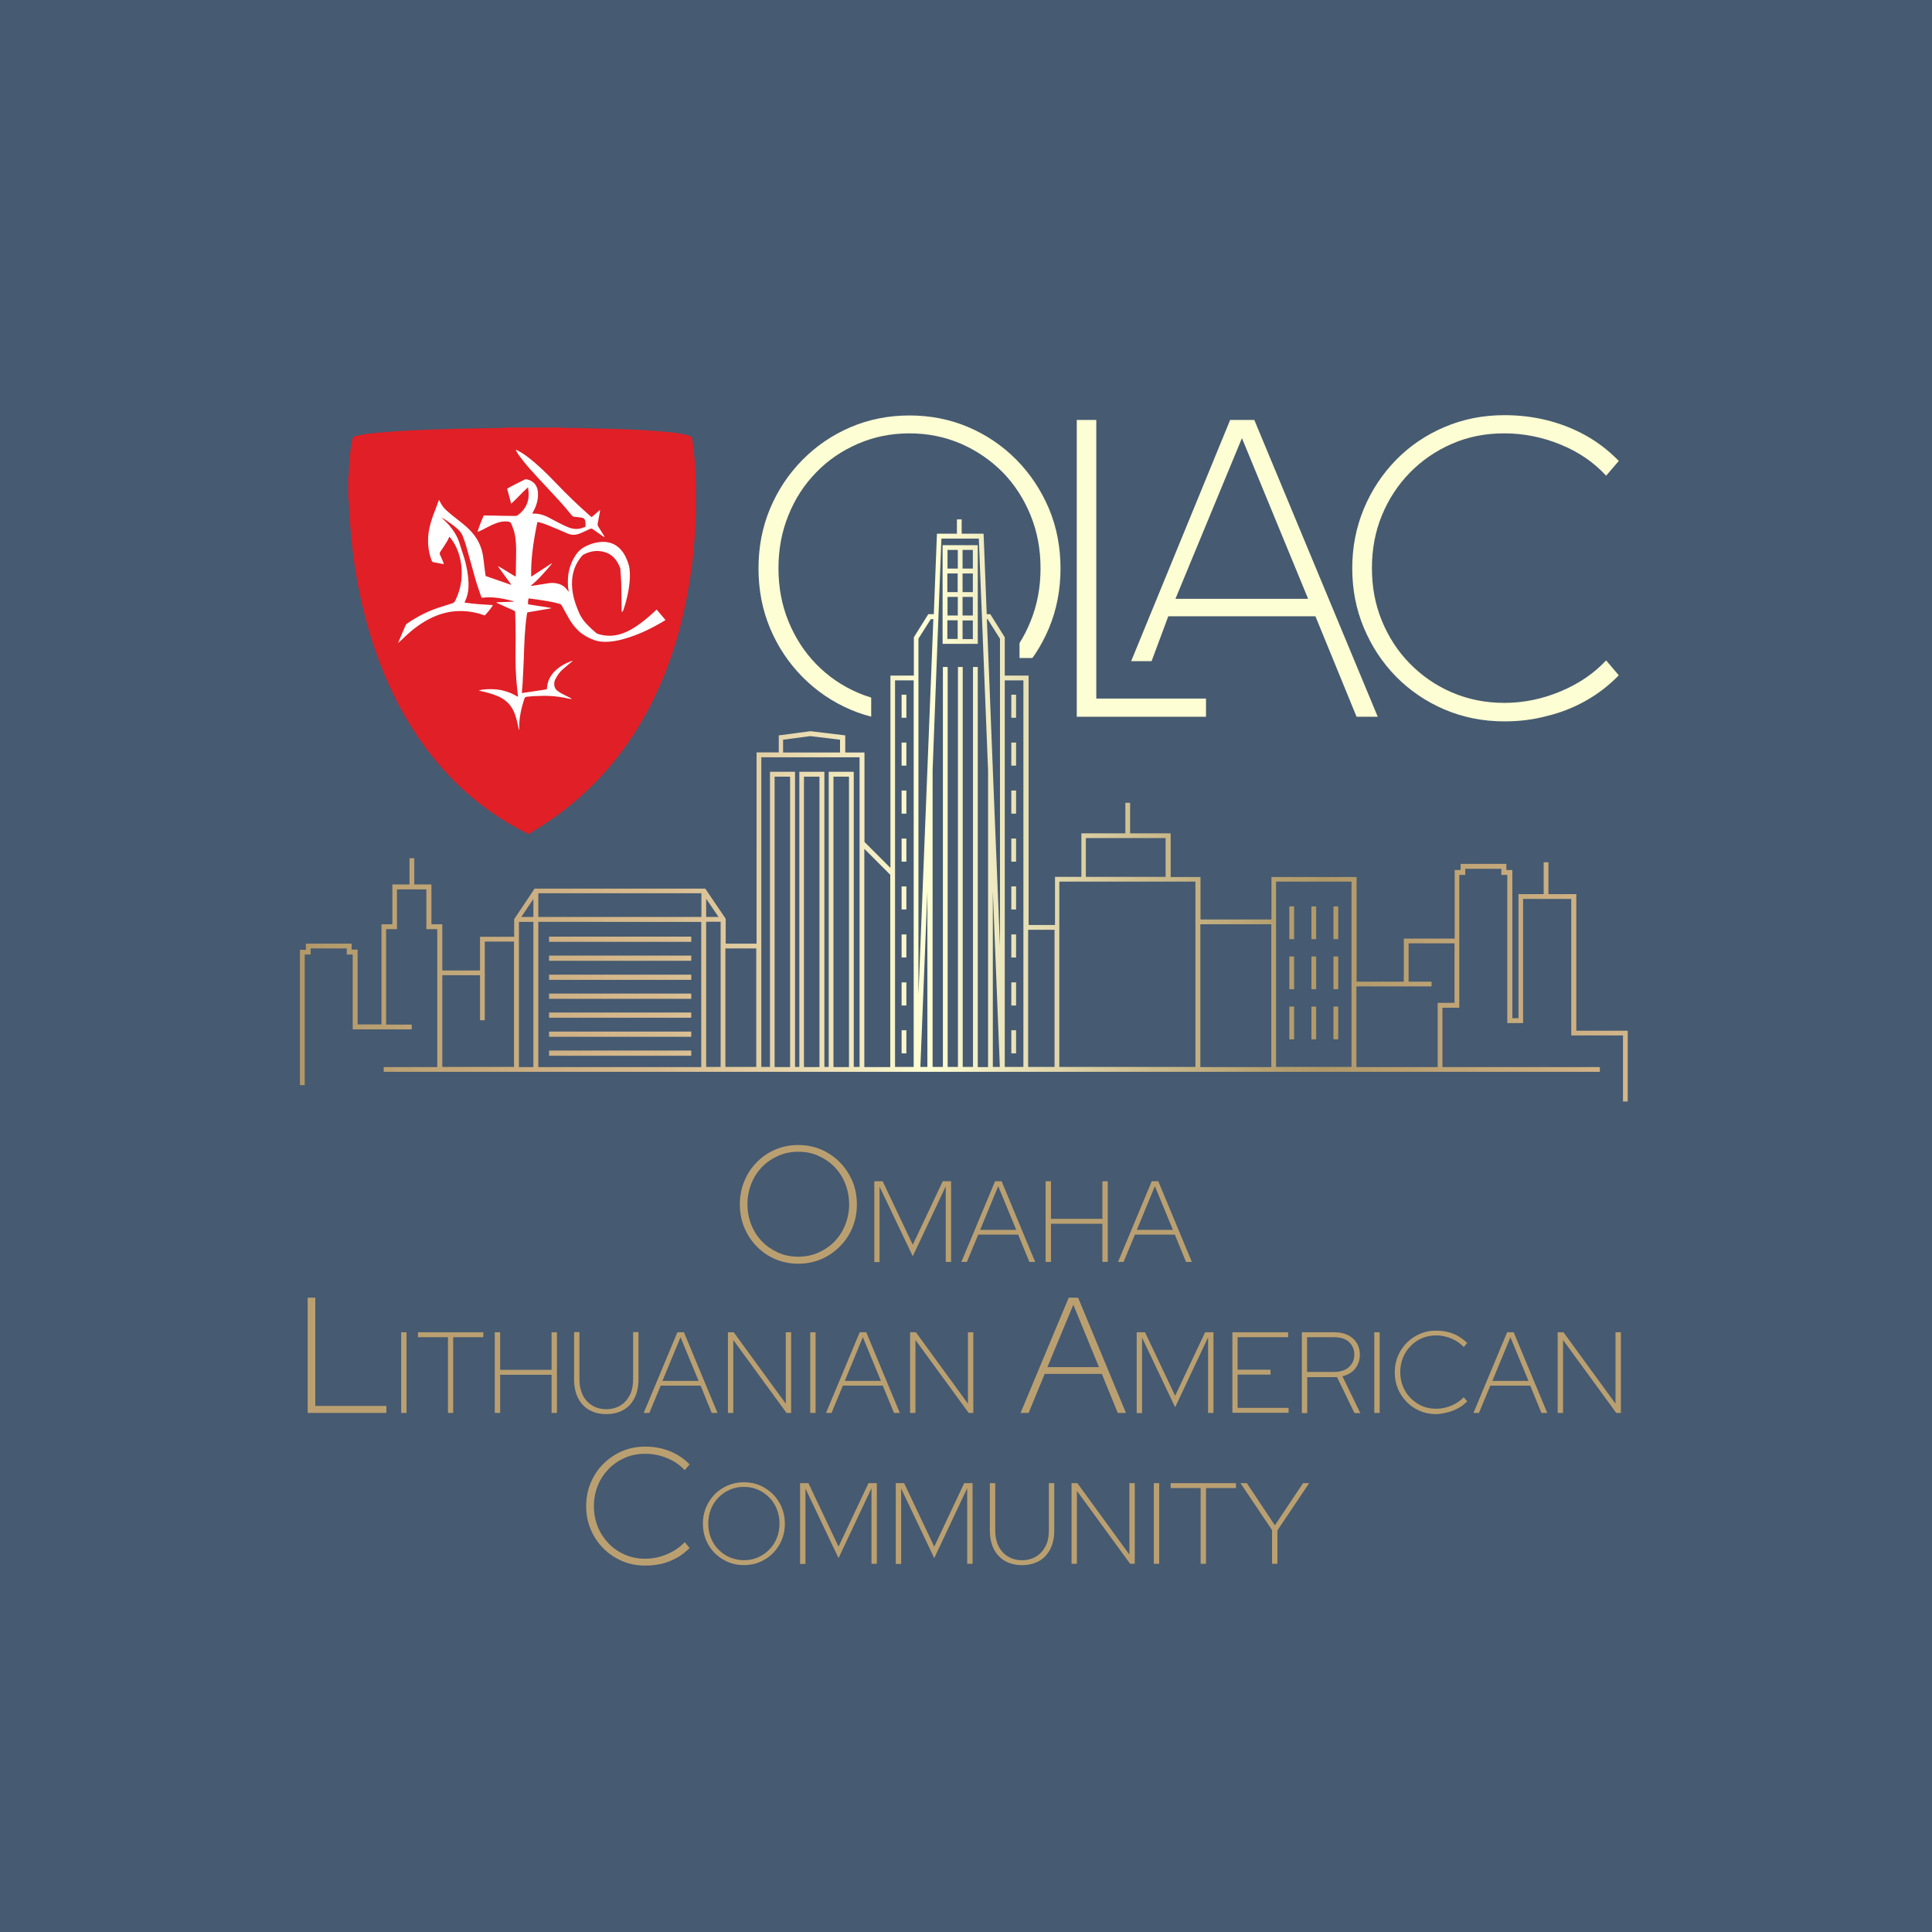 <?xml version="1.0" encoding="utf-8"?>
<!-- Generator: Adobe Illustrator 27.1.1, SVG Export Plug-In . SVG Version: 6.00 Build 0)  -->
<svg version="1.1" id="Layer_1" xmlns="http://www.w3.org/2000/svg" x="0px"
     y="0px"
     viewBox="0 0 129.6 129.6" style="enable-background:new 0 0 129.6 129.6;" xml:space="preserve">
<style type="text/css">
	.st0{fill:#465A71;}
	.st1{fill:#FEFED4;}
	.st2{fill:url(#SVGID_1_);}
	.st3{fill:#E11F26;}
	.st4{fill:#FFFFFF;}
	.st5{fill:#BAA071;}
</style>
    <rect class="st0" width="129.6" height="129.6"/>
    <g>
	<g>
		<path class="st1" d="M61.01,48.39c-1.4,0-2.72-0.26-3.94-0.78c-1.22-0.52-2.3-1.25-3.23-2.19c-0.93-0.94-1.66-2.03-2.18-3.27
			c-0.52-1.24-0.78-2.58-0.78-4.02c0-1.44,0.26-2.78,0.78-4.02c0.52-1.24,1.25-2.33,2.18-3.27c0.93-0.94,2.01-1.67,3.23-2.19
			c1.22-0.52,2.54-0.78,3.94-0.78c1.4,0,2.72,0.26,3.94,0.78c1.22,0.52,2.3,1.25,3.23,2.19c0.93,0.94,1.65,2.03,2.18,3.27
			c0.52,1.24,0.78,2.58,0.78,4.02c0,1.44-0.26,2.78-0.78,4.02c-0.52,1.24-1.25,2.33-2.18,3.27c-0.93,0.94-2.01,1.67-3.23,2.19
			C63.73,48.13,62.42,48.39,61.01,48.39z M61.01,47.17c1.23,0,2.38-0.23,3.46-0.7c1.07-0.46,2.01-1.1,2.8-1.92
			c0.8-0.81,1.42-1.77,1.86-2.87c0.45-1.1,0.67-2.28,0.67-3.56c0-1.27-0.22-2.46-0.67-3.56c-0.45-1.1-1.07-2.06-1.86-2.87
			c-0.8-0.81-1.73-1.45-2.8-1.92c-1.07-0.46-2.22-0.7-3.46-0.7c-1.23,0-2.38,0.23-3.46,0.7c-1.07,0.46-2.01,1.1-2.8,1.92
			c-0.8,0.82-1.42,1.77-1.86,2.87c-0.45,1.1-0.67,2.29-0.67,3.56c0,1.27,0.22,2.46,0.67,3.56c0.45,1.1,1.07,2.06,1.86,2.87
			c0.8,0.82,1.73,1.46,2.8,1.92C58.63,46.93,59.78,47.17,61.01,47.17z"/>
        <path class="st1" d="M72.23,48.08V28.17h1.31v18.69h7.36v1.22H72.23z"/>
        <path class="st1" d="M75.88,44.35l6.64-16.18h1.62l8.28,19.91h-1.42l-2.76-6.74h-9.87l-1.12,3.01H75.88z M78.85,40.17h8.9
			l-4.44-10.78L78.85,40.17z"/>
        <path class="st1" d="M100.91,48.39c-1.44,0-2.78-0.27-4.02-0.8c-1.24-0.53-2.32-1.27-3.24-2.2c-0.92-0.94-1.64-2.03-2.16-3.27
			c-0.52-1.24-0.78-2.57-0.78-4c0-1.42,0.26-2.75,0.78-4c0.52-1.24,1.24-2.33,2.16-3.27s2-1.67,3.24-2.2
			c1.24-0.53,2.58-0.8,4.02-0.8c0.99,0,1.94,0.11,2.86,0.34c0.92,0.23,1.79,0.57,2.6,1.02c0.82,0.46,1.55,1.02,2.22,1.71l-0.85,0.99
			c-0.82-0.89-1.83-1.59-3.06-2.09c-1.22-0.5-2.48-0.75-3.77-0.75c-1.27,0-2.44,0.23-3.51,0.7c-1.07,0.46-2.01,1.11-2.82,1.93
			c-0.81,0.83-1.43,1.78-1.88,2.87c-0.45,1.09-0.67,2.27-0.67,3.54c0,1.27,0.22,2.45,0.67,3.54c0.45,1.09,1.07,2.05,1.88,2.87
			c0.81,0.82,1.74,1.47,2.82,1.93c1.07,0.46,2.24,0.7,3.51,0.7c1.29,0,2.55-0.26,3.77-0.77c1.22-0.51,2.24-1.2,3.06-2.08l0.85,1
			c-0.66,0.68-1.4,1.25-2.22,1.71c-0.82,0.46-1.68,0.8-2.6,1.02C102.85,48.28,101.9,48.39,100.91,48.39z"/>
	</g>
</g>
    <rect x="58.44" y="44.14" class="st0" width="11.97" height="7.32"/>
    <rect x="58.72" y="42.01" class="st0" width="9.67" height="7.32"/>
    <g id="m6J4I2_1_">
</g>
    <linearGradient id="SVGID_1_" gradientUnits="userSpaceOnUse" x1="20.11" y1="54.365" x2="109.211" y2="54.365">
	<stop offset="0" style="stop-color:#B09868"/>
        <stop offset="0.224" style="stop-color:#D3B589"/>
        <stop offset="0.274" style="stop-color:#D7BC90"/>
        <stop offset="0.347" style="stop-color:#E3CFA4"/>
        <stop offset="0.435" style="stop-color:#F5EFC5"/>
        <stop offset="0.474" style="stop-color:#FFFFD5"/>
        <stop offset="0.53" style="stop-color:#ECE6BB"/>
        <stop offset="0.638" style="stop-color:#CCBC8E"/>
        <stop offset="0.722" style="stop-color:#B7A272"/>
        <stop offset="0.771" style="stop-color:#B09868"/>
        <stop offset="1" style="stop-color:#D3B589"/>
</linearGradient>
    <path class="st2" d="M105.74,69.14v-9.16h-1.87v-2.14h-0.32v2.14h-1.69v8.32h-0.41v-9.94h-0.4v-0.41h-3.07v0.41h-0.4v4.6h-3.41v2.89
	h-3.17v-7.02h-5.71v2.85h-4.76v-2.85h-2V55.9h-2.72v-2.05h-0.32v2.05h-2.95v2.92h-1.77v3.23h-1.77V45.32H67.4v-2.57l-0.97-1.55
	h-0.24l-0.21-5.4h-1.47v-0.96h-0.32v0.96h-1.34l-0.21,5.4h-0.37l-0.97,1.55v2.57h-1.57v12.9l-1.74-1.74v-6h-1.29v-1.15l-2.33-0.28
	l-2.13,0.28v1.14h-1.49V63.3h-2.07v-1.67l-1.37-2.02H35.86l-1.37,2.05v1.18H32.2v2.26h-2.53V62h-0.73v-2.67h-1.15v-1.76h-0.32v1.76
	h-1.15V62h-0.73v6.72h-1.6v-5.02h-0.4V63.3h-3.07v0.41h-0.4v9.08h0.32v-8.76h0.4v-0.41h2.42v0.41h0.4v5.02h3.96v-0.32h-1.72v-6.4
	h0.73v-2.67h1.97v2.67h0.73v9.25h-3.59v0.32h8.73h14.17h2.07h0.91h1.68h0.29h1.68h0.29h1.68h0.71h1.74h1.57h0.12h5.99h0.01h1.56
	h1.77h9.78h4.76h5.71h16.36v-0.32H96.76v-3.98h1.13v-8.91h0.4v-0.41h2.42v0.41h0.4v9.94h1.06V60.3h3.23v9.16h3.47v4.43h0.32v-4.75
	H105.74z M72.84,56.22h5.35v2.6h-5.35V56.22z M66.25,41.53l0.83,1.32v20.64L66.6,51.66v-0.04h0l-0.4-10.09H66.25z M63.15,36.13h2.51
	l0.62,15.54v19.91h-0.69V44.74h-0.32v26.83h-0.69V44.74h-0.32v26.83h-0.69V44.74h-0.32v26.83h-0.69v-19.9h0L63.15,36.13z
	 M62.44,41.53h0.17l-1,25.21V42.84L62.44,41.53z M52.54,49.62l1.81-0.24l2,0.24v0.86h-3.82V49.62z M36.11,61.51v-1.59h10.94v1.59
	H36.11z M47.04,61.84v9.74H36.11v-9.74H47.04z M35.78,61.51h-0.81l0.81-1.21V61.51z M47.37,60.29l0.83,1.22h-0.83V60.29z
	 M29.67,71.57v-6.15h2.53v3.02h0.32v-5.28h1.96v8.41H29.67z M34.81,61.84h0.97v9.74h-0.97V61.84z M47.37,71.57v-9.74h0.97v9.74
	H47.37z M48.66,71.57v-7.95h2.07v7.95H48.66z M51.96,71.57V52.1h1.04v19.48H51.96z M53.93,71.57V52.1h1.04v19.48H53.93z
	 M55.91,71.57V52.1h1.04v19.48H55.91z M57.27,71.57v-19.8h-1.68v19.8h-0.29v-19.8h-1.68v19.8h-0.29v-19.8h-1.68v19.8h-0.58V50.8
	h1.16h4.46h0.97v20.77H57.27z M57.98,71.57V56.94l1.74,1.74v12.9H57.98z M60.04,71.57V45.64h1.25v25.93H60.04z M62.21,59.79v11.78
	h-0.47L62.21,59.79z M66.6,71.57V59.79l0.47,11.78H66.6z M67.4,71.57V45.64h1.25v25.93H67.4z M68.97,71.57v-9.2h1.77v9.2H68.97z
	 M71.06,71.57V59.14h1.45h6h1.68v12.43H71.06z M80.52,71.57V62h4.76v9.58H80.52z M85.6,71.57V59.14h5.06v12.43H85.6z M96.44,67.27
	v4.31h-5.45v-5.41h5.04v-0.32h-1.54v-2.57h3.08v3.99H96.44z M65.59,36.57h-2.36v6.62h2.36V36.57z M65.26,38.14h-0.69v-1.25h0.69
	V38.14z M64.25,40.04v1.25h-0.69v-1.25H64.25z M63.55,39.72v-1.25h0.69v1.25H63.55z M64.57,40.04h0.69v1.25h-0.69V40.04z
	 M64.57,39.72v-1.25h0.69v1.25H64.57z M64.25,36.89v1.25h-0.69v-1.25H64.25z M63.55,41.61h0.69v1.25h-0.69V41.61z M64.57,42.87
	v-1.25h0.69v1.25H64.57z M86.49,60.8h0.32V63h-0.32V60.8z M87.97,60.8h0.32V63h-0.32V60.8z M89.45,60.8h0.32V63h-0.32V60.8z
	 M86.49,64.16h0.32v2.2h-0.32V64.16z M87.97,64.16h0.32v2.2h-0.32V64.16z M89.45,64.16h0.32v2.2h-0.32V64.16z M86.49,67.52h0.32v2.2
	h-0.32V67.52z M87.97,67.52h0.32v2.2h-0.32V67.52z M89.45,67.52h0.32v2.2h-0.32V67.52z M46.37,63.18h-9.54v-0.35h9.54V63.18z
	 M46.37,64.45h-9.54v-0.35h9.54V64.45z M46.37,65.73h-9.54v-0.35h9.54V65.73z M46.37,67h-9.54v-0.35h9.54V67z M46.37,68.27h-9.54
	v-0.35h9.54V68.27z M46.37,69.55h-9.54V69.2h9.54V69.55z M46.37,70.82h-9.54v-0.35h9.54V70.82z M60.8,48.15h-0.32v-1.55h0.32V48.15z
	 M68.16,48.15h-0.32v-1.55h0.32V48.15z M60.8,51.36h-0.32v-1.55h0.32V51.36z M68.16,51.36h-0.32v-1.55h0.32V51.36z M60.8,54.58
	h-0.32v-1.55h0.32V54.58z M68.16,54.58h-0.32v-1.55h0.32V54.58z M60.8,57.8h-0.32v-1.55h0.32V57.8z M68.16,57.8h-0.32v-1.55h0.32
	V57.8z M60.8,61.01h-0.32v-1.55h0.32V61.01z M68.16,61.01h-0.32v-1.55h0.32V61.01z M60.8,64.23h-0.32v-1.55h0.32V64.23z
	 M68.16,64.23h-0.32v-1.55h0.32V64.23z M60.8,67.45h-0.32v-1.55h0.32V67.45z M68.16,67.45h-0.32v-1.55h0.32V67.45z M60.8,70.66
	h-0.32v-1.55h0.32V70.66z M68.16,70.66h-0.32v-1.55h0.32V70.66z"/>
    <g>
	<path class="st3" d="M33.81,28.68c1.27,0,2.54,0,3.81,0c0.04,0.01,0.08,0.02,0.13,0.02c0.44,0.01,0.89,0.01,1.33,0.02
		c0.69,0.02,1.39,0.03,2.08,0.05c1.06,0.03,2.12,0.08,3.18,0.17c0.48,0.04,0.95,0.08,1.42,0.17c0.18,0.03,0.36,0.09,0.53,0.14
		c0.09,0.03,0.14,0.09,0.15,0.19c0.04,0.41,0.1,0.82,0.14,1.23c0.05,0.51,0.08,1.02,0.08,1.53c0,0.05,0.01,0.09,0.02,0.14
		c0,0.75,0,1.51,0,2.26c-0.01,0.05-0.02,0.1-0.02,0.15c0,0.68-0.06,1.35-0.12,2.02c-0.06,0.71-0.15,1.41-0.26,2.11
		c-0.18,1.14-0.41,2.28-0.71,3.39c-0.53,1.94-1.24,3.8-2.21,5.56c-1.06,1.95-2.38,3.69-4,5.22c-1.15,1.09-2.42,2.02-3.78,2.82
		c-0.04,0.02-0.07,0.05-0.11,0.08c-0.02,0-0.03,0-0.05,0c-0.06-0.03-0.11-0.07-0.17-0.1c-1.87-0.95-3.54-2.17-5-3.68
		c-1.25-1.29-2.3-2.73-3.18-4.29c-0.94-1.66-1.66-3.42-2.22-5.24c-0.45-1.48-0.79-2.98-1.03-4.51c-0.1-0.64-0.18-1.27-0.24-1.91
		c-0.06-0.58-0.1-1.17-0.14-1.76c-0.02-0.31-0.03-0.61-0.05-0.92c0-0.04-0.02-0.08-0.03-0.12c0-0.49,0-0.97,0-1.46
		c0.01-0.04,0.03-0.09,0.03-0.13c0.02-0.39,0.04-0.78,0.07-1.16c0.03-0.34,0.08-0.69,0.14-1.03c0.06-0.33,0.09-0.36,0.42-0.43
		c0.35-0.07,0.71-0.13,1.07-0.16c0.59-0.06,1.19-0.1,1.78-0.14c0.65-0.04,1.31-0.07,1.96-0.09c0.79-0.03,1.58-0.05,2.38-0.07
		c0.82-0.02,1.65-0.03,2.47-0.04C33.74,28.7,33.77,28.68,33.81,28.68z"/>
        <path class="st4" d="M41.7,41.04c0-0.04,0-0.08,0-0.12c-0.01-0.63-0.01-1.26-0.03-1.88c-0.01-0.29-0.04-0.59-0.06-0.88
		c0-0.03-0.01-0.06-0.02-0.09c-0.21-0.53-0.55-0.93-1.12-1.06c-0.46-0.11-0.9-0.03-1.32,0.19c-0.04,0.02-0.08,0.05-0.11,0.09
		c-0.39,0.45-0.61,0.98-0.66,1.58c-0.05,0.61,0.07,1.19,0.27,1.75c0.05,0.13,0.1,0.26,0.15,0.38c0.16,0.41,0.42,0.75,0.74,1.05
		c0.14,0.14,0.29,0.27,0.44,0.4c0.04,0.04,0.1,0.06,0.15,0.08c0.57,0.18,1.13,0.15,1.68-0.06c0.43-0.16,0.81-0.4,1.17-0.67
		c0.34-0.25,0.66-0.53,0.97-0.82c0.03-0.03,0.06-0.05,0.1-0.09c0.2,0.23,0.39,0.46,0.59,0.7c-0.03,0.02-0.05,0.04-0.07,0.05
		c-0.85,0.51-1.73,0.94-2.68,1.21c-0.47,0.14-0.95,0.22-1.44,0.2c-0.28-0.01-0.55-0.08-0.81-0.2c-0.36-0.16-0.68-0.36-0.95-0.65
		c-0.19-0.2-0.35-0.41-0.49-0.65c-0.18-0.3-0.34-0.61-0.51-0.92c-0.03-0.06-0.08-0.1-0.15-0.12c-0.34-0.1-0.69-0.17-1.03-0.22
		c-0.32-0.05-0.64-0.1-0.97-0.14c-0.03,0-0.05,0-0.08,0c-0.04,0.1-0.05,0.25-0.03,0.39c0.26,0.04,0.51,0.08,0.77,0.12
		c0.25,0.04,0.51,0.07,0.76,0.12c0,0.01,0,0.02,0,0.03c-0.52,0.09-1.05,0.18-1.59,0.27c-0.01,0.05-0.02,0.1-0.03,0.16
		c-0.14,0.95-0.17,1.91-0.2,2.86c-0.02,0.62-0.06,1.24-0.09,1.86c-0.01,0.11-0.02,0.22-0.03,0.33c-0.01,0.06-0.01,0.12-0.01,0.2
		c0.56-0.08,1.11-0.16,1.67-0.25c0.01-0.08,0.02-0.17,0.03-0.25c0.06-0.38,0.24-0.7,0.5-0.96c0.33-0.33,0.73-0.55,1.17-0.7
		c0.01,0,0.01,0,0.04,0c-0.03,0.03-0.05,0.05-0.08,0.07c-0.2,0.17-0.4,0.33-0.59,0.5c-0.22,0.19-0.38,0.43-0.51,0.69
		c-0.09,0.18-0.11,0.53,0.13,0.73c0.09,0.07,0.18,0.13,0.28,0.19c0.19,0.1,0.39,0.2,0.59,0.3c0.04,0.02,0.07,0.04,0.11,0.08
		c-0.02,0-0.05,0-0.07,0c-0.51-0.11-1.02-0.2-1.54-0.21c-0.33-0.01-0.67,0.01-1,0.02c-0.14,0.01-0.27,0.03-0.41,0.04
		c-0.08,0.01-0.12,0.04-0.15,0.12c-0.22,0.66-0.37,1.34-0.35,2.04c0,0.02,0,0.05-0.02,0.07c-0.01-0.05-0.02-0.1-0.03-0.15
		c-0.06-0.3-0.13-0.59-0.23-0.88c-0.2-0.59-0.59-1-1.16-1.24c-0.37-0.16-0.76-0.26-1.16-0.35c-0.03-0.01-0.07-0.02-0.11-0.03
		c0.17-0.08,0.85-0.13,1.35-0.05c0.45,0.07,0.87,0.23,1.27,0.47c0-0.04,0-0.06,0-0.09c-0.04-0.37-0.08-0.73-0.11-1.1
		c-0.07-0.96-0.05-1.92-0.04-2.88c0-0.53-0.02-1.05-0.03-1.58c0-0.08-0.04-0.11-0.1-0.14c-0.35-0.15-0.7-0.31-1.05-0.47
		c-0.03-0.01-0.07-0.03-0.1-0.05c0-0.01,0-0.02,0.01-0.03c0.38-0.01,0.75-0.03,1.13-0.04c0-0.01,0-0.02,0-0.03
		c-0.69-0.18-1.39-0.33-2.13-0.23c-0.03-0.06-0.06-0.11-0.08-0.18c-0.12-0.36-0.25-0.71-0.35-1.07c-0.21-0.73-0.4-1.46-0.61-2.19
		c-0.06-0.22-0.14-0.43-0.22-0.65c-0.07-0.21-0.21-0.39-0.37-0.53c-0.29-0.26-0.61-0.48-0.94-0.69c-0.04-0.02-0.08-0.05-0.13-0.06
		c0.03,0.03,0.06,0.06,0.09,0.08c0.29,0.26,0.55,0.55,0.76,0.88c0.15,0.23,0.27,0.48,0.35,0.74c0.11,0.36,0.23,0.71,0.34,1.06
		c0.15,0.53,0.25,1.07,0.27,1.62c0.01,0.34-0.02,0.67-0.14,1c-0.04,0.1-0.08,0.2-0.13,0.31c0.63,0.1,1.27,0.13,1.9,0.17
		c-0.02,0.08-0.34,0.5-0.54,0.69c-0.03-0.01-0.08-0.02-0.11-0.03c-0.59-0.21-1.2-0.29-1.83-0.25c-0.63,0.04-1.22,0.23-1.77,0.51
		c-0.66,0.34-1.23,0.79-1.75,1.3c-0.11,0.11-0.24,0.22-0.35,0.32c0,0,0-0.02,0.01-0.04c0.16-0.38,0.32-0.77,0.49-1.15
		c0.02-0.05,0.06-0.09,0.11-0.12c0.71-0.49,1.47-0.87,2.3-1.12c0.24-0.07,0.48-0.16,0.72-0.23c0.09-0.03,0.14-0.08,0.19-0.16
		c0.21-0.42,0.35-0.86,0.41-1.33c0.08-0.65,0.02-1.29-0.19-1.91c-0.12-0.35-0.29-0.68-0.52-0.97c-0.03-0.03-0.05-0.06-0.09-0.1
		c-0.04,0.1-0.08,0.2-0.13,0.28c-0.15,0.25-0.31,0.49-0.47,0.73c-0.05,0.07-0.06,0.13-0.02,0.21c0.08,0.16,0.14,0.32,0.21,0.49
		c0.02,0.04,0.03,0.07,0.05,0.12c-0.04,0-0.06,0-0.09,0c-0.2-0.04-0.39-0.08-0.59-0.11c-0.08-0.01-0.12-0.05-0.15-0.13
		c-0.26-0.7-0.3-1.42-0.15-2.15c0.09-0.42,0.23-0.82,0.39-1.22c0.08-0.2,0.15-0.41,0.23-0.62c0.01-0.02,0.02-0.04,0.03-0.07
		c0.02,0.03,0.03,0.05,0.04,0.07c0.11,0.25,0.27,0.47,0.47,0.65c0.2,0.18,0.42,0.36,0.63,0.52c0.3,0.24,0.61,0.47,0.88,0.74
		c0.52,0.51,0.84,1.12,0.94,1.84c0.05,0.37,0.09,0.74,0.14,1.11c0.01,0.06,0.02,0.12,0.03,0.18c0.57,0.2,1.13,0.39,1.7,0.59
		c0-0.01,0.01-0.01,0.01-0.02c-0.29-0.4-0.58-0.8-0.89-1.22c0.12,0.02,0.18,0.09,0.26,0.13c0.08,0.04,0.15,0.09,0.23,0.14
		c0.08,0.05,0.15,0.09,0.23,0.14c0.08,0.05,0.16,0.09,0.23,0.14c0.08,0.05,0.15,0.09,0.24,0.14c0-0.03,0.01-0.05,0.01-0.07
		c0.01-0.47,0.01-0.94,0.02-1.41c0.01-0.52,0-1.04-0.13-1.54c-0.05-0.18-0.13-0.35-0.19-0.52c-0.03-0.07-0.08-0.11-0.15-0.14
		C34,34.97,33.81,34.97,33.63,35c-0.22,0.04-0.42,0.12-0.62,0.21c-0.23,0.11-0.46,0.23-0.69,0.35c-0.09,0.04-0.18,0.08-0.28,0.12
		c0-0.1,0.29-0.85,0.41-1.1c0.03,0,0.06,0,0.1,0c0.39,0,0.78,0.01,1.17,0.02c0.28,0,0.57,0.01,0.85,0.01c0.06,0,0.11-0.01,0.16-0.05
		c0.52-0.38,0.77-0.89,0.73-1.53c-0.01-0.1-0.02-0.21-0.04-0.34c-0.41,0.36-0.74,0.75-1.13,1.1c-0.09-0.34-0.18-0.66-0.27-1
		c0.04-0.03,0.08-0.06,0.13-0.09c0.2-0.1,0.4-0.21,0.6-0.31c0.14-0.07,0.28-0.13,0.42-0.21c0.06-0.03,0.12-0.04,0.19-0.02
		c0.41,0.09,0.67,0.38,0.72,0.81c0.05,0.49-0.08,0.93-0.31,1.35c-0.02,0.04-0.04,0.08-0.06,0.11c0,0,0,0.01,0.01,0.02
		c0.09,0,0.19,0.01,0.29,0.01c0.29,0.03,0.56,0.13,0.81,0.26c0.21,0.11,0.41,0.23,0.62,0.33c0.22,0.11,0.45,0.23,0.68,0.32
		c0.29,0.12,0.59,0.15,0.89,0.06c0.07-0.02,0.15-0.05,0.22-0.08c0.02-0.01,0.05-0.04,0.05-0.07c0-0.11,0-0.21-0.02-0.32
		c-0.02-0.13-0.1-0.21-0.22-0.23c-0.12-0.02-0.25-0.04-0.37-0.05c-0.24-0.02-0.24-0.01-0.39-0.2c-0.46-0.57-0.96-1.11-1.46-1.64
		c-0.43-0.46-0.86-0.92-1.28-1.39c-0.25-0.28-0.48-0.58-0.71-0.88c-0.09-0.11-0.15-0.24-0.23-0.37c0.06-0.03,0.09,0,0.12,0.02
		c0.25,0.13,0.48,0.28,0.7,0.45c0.66,0.51,1.26,1.09,1.83,1.69c0.75,0.79,1.53,1.54,2.35,2.26c0.02,0.02,0.05,0.04,0.09,0.07
		c0.18-0.16,0.36-0.32,0.56-0.49c-0.01,0.07-0.01,0.1-0.01,0.14c-0.05,0.27-0.1,0.53-0.15,0.8c-0.01,0.06,0,0.11,0.03,0.16
		c0.14,0.22,0.27,0.44,0.41,0.66c0.01,0.02,0.02,0.05,0.02,0.08c-0.03-0.02-0.06-0.04-0.1-0.06c-0.23-0.16-0.46-0.32-0.68-0.48
		c-0.07-0.05-0.12-0.05-0.19-0.02c-0.17,0.08-0.33,0.15-0.5,0.23c-0.16,0.07-0.32,0.14-0.5,0.16c-0.17,0.02-0.33-0.01-0.48-0.07
		c-0.43-0.19-0.86-0.37-1.3-0.55c-0.24-0.1-0.48-0.18-0.74-0.24c-0.01,0.03-0.02,0.06-0.03,0.09c-0.13,0.65-0.25,1.3-0.32,1.96
		c-0.06,0.51-0.09,1.02-0.08,1.54c0,0.02,0,0.05,0.01,0.08c0.46-0.3,0.91-0.59,1.36-0.89c0.01,0.01,0.01,0.02,0.02,0.02
		c-0.21,0.27-0.44,0.52-0.66,0.76c-0.23,0.25-0.47,0.49-0.76,0.72c0.12,0.01,0.23-0.01,0.33-0.03c0.3-0.04,0.6-0.1,0.89-0.14
		c0.18-0.03,0.37-0.02,0.55,0.02c0.29,0.06,0.52,0.21,0.69,0.45c0.02,0.03,0.05,0.06,0.07,0.09c0,0,0.01,0,0.02,0.01
		c-0.02-0.13-0.04-0.26-0.05-0.39c-0.05-0.75,0.1-1.44,0.52-2.07c0.19-0.28,0.43-0.48,0.74-0.62c0.37-0.17,0.76-0.27,1.17-0.26
		c0.46,0.02,0.84,0.2,1.14,0.55c0.25,0.29,0.4,0.64,0.51,1.01c0.05,0.17,0.06,0.34,0.07,0.51c0.02,0.41-0.03,0.82-0.1,1.23
		c-0.08,0.43-0.19,0.85-0.33,1.26c-0.01,0.03-0.03,0.07-0.04,0.1C41.73,41.03,41.72,41.03,41.7,41.04z"/>
</g>
    <g>
	<path class="st5" d="M53.55,84.77c-0.54,0-1.05-0.1-1.53-0.3c-0.48-0.2-0.89-0.49-1.25-0.85c-0.36-0.37-0.64-0.79-0.84-1.27
		c-0.2-0.48-0.3-1-0.3-1.56s0.1-1.08,0.3-1.56c0.2-0.48,0.48-0.91,0.84-1.27c0.36-0.37,0.78-0.65,1.25-0.85
		c0.47-0.2,0.98-0.3,1.53-0.3s1.05,0.1,1.53,0.3c0.47,0.2,0.89,0.49,1.25,0.85c0.36,0.36,0.64,0.79,0.85,1.27
		c0.2,0.48,0.3,1,0.3,1.56s-0.1,1.08-0.3,1.56c-0.2,0.48-0.48,0.91-0.85,1.27c-0.36,0.36-0.78,0.65-1.25,0.85
		C54.6,84.67,54.09,84.77,53.55,84.77z M53.55,84.3c0.48,0,0.93-0.09,1.34-0.27s0.78-0.43,1.09-0.75c0.31-0.32,0.55-0.69,0.72-1.12
		c0.17-0.43,0.26-0.89,0.26-1.38c0-0.49-0.09-0.95-0.26-1.38s-0.41-0.8-0.72-1.12c-0.31-0.32-0.67-0.56-1.09-0.75
		s-0.86-0.27-1.34-0.27s-0.93,0.09-1.34,0.27s-0.78,0.43-1.09,0.75c-0.31,0.32-0.55,0.69-0.72,1.12s-0.26,0.89-0.26,1.38
		c0,0.49,0.09,0.95,0.26,1.38c0.17,0.43,0.41,0.8,0.72,1.12c0.31,0.32,0.67,0.56,1.09,0.75S53.07,84.3,53.55,84.3z"/>
        <path class="st5"
              d="M58.65,84.65v-5.41h0.56l2.02,4.26l2.01-4.26h0.56v5.41h-0.36v-5.07l-2.21,4.69L59,79.6v5.06H58.65z"/>
        <path class="st5" d="M64.49,84.65l2.26-5.41h0.44l2.25,5.41h-0.39l-0.75-1.83h-2.68l-0.76,1.83H64.49z M65.75,82.5h2.42l-1.21-2.93
		L65.75,82.5z"/>
        <path class="st5" d="M70.14,84.65v-5.41h0.36v2.52h3.45v-2.52h0.36v5.41h-0.36v-2.56h-3.45v2.56H70.14z"/>
        <path class="st5" d="M75,84.65l2.26-5.41h0.44l2.25,5.41h-0.39l-0.75-1.83h-2.68l-0.76,1.83H75z M76.26,82.5h2.42l-1.21-2.93
		L76.26,82.5z"/>
        <path class="st5" d="M20.64,94.78v-7.73h0.51v7.26h4.77v0.47H20.64z"/>
        <path class="st5" d="M26.91,94.78v-5.41h0.36v5.41H26.91z"/>
        <path class="st5" d="M30.05,94.78V89.7h-2.01v-0.33h4.38v0.33H30.4v5.08H30.05z"/>
        <path class="st5" d="M33.19,94.78v-5.41h0.36v2.52h3.45v-2.52h0.36v5.41h-0.36v-2.56h-3.45v2.56H33.19z"/>
        <path class="st5" d="M40.67,94.86c-0.43,0-0.8-0.09-1.13-0.27c-0.32-0.18-0.58-0.45-0.76-0.8c-0.18-0.35-0.27-0.78-0.27-1.28v-3.15
		h0.36v3.15c0,0.43,0.08,0.79,0.23,1.09c0.15,0.3,0.37,0.53,0.64,0.69s0.58,0.24,0.93,0.24s0.66-0.08,0.93-0.24s0.48-0.39,0.64-0.69
		c0.16-0.3,0.23-0.67,0.23-1.09v-3.15h0.36v3.15c0,0.5-0.09,0.93-0.27,1.28s-0.43,0.62-0.76,0.8C41.48,94.77,41.1,94.86,40.67,94.86
		z"/>
        <path class="st5" d="M43.18,94.78l2.26-5.41h0.44l2.25,5.41h-0.39L47,92.95h-2.68l-0.76,1.83H43.18z M44.44,92.63h2.42l-1.21-2.93
		L44.44,92.63z"/>
        <path class="st5" d="M48.83,94.78v-5.41h0.39l3.49,4.79v-4.79h0.36v5.41h-0.31l-3.57-4.89v4.89H48.83z"/>
        <path class="st5" d="M54.35,94.78v-5.41h0.36v5.41H54.35z"/>
        <path class="st5" d="M55.41,94.78l2.26-5.41h0.44l2.25,5.41h-0.39l-0.75-1.83h-2.68l-0.76,1.83H55.41z M56.67,92.63h2.42
		l-1.21-2.93L56.67,92.63z"/>
        <path class="st5" d="M61.05,94.78v-5.41h0.39l3.49,4.79v-4.79h0.36v5.41h-0.31l-3.57-4.89v4.89H61.05z"/>
        <path class="st5" d="M68.46,94.78l3.23-7.73h0.63l3.21,7.73h-0.55l-1.07-2.62h-3.83l-1.08,2.62H68.46z M70.26,91.71h3.46
		l-1.72-4.19L70.26,91.71z"/>
        <path class="st5"
              d="M76.25,94.78v-5.41h0.56l2.02,4.26l2.01-4.26h0.56v5.41h-0.36v-5.07l-2.21,4.69l-2.22-4.67v5.06H76.25z"/>
        <path class="st5" d="M82.67,94.78v-5.41h3.74v0.33h-3.39v2.18h2.21v0.33h-2.21v2.23h3.42v0.33H82.67z"/>
        <path class="st5" d="M87.33,94.78v-5.41h2.18c0.37,0,0.68,0.07,0.93,0.2c0.25,0.13,0.45,0.31,0.58,0.53
		c0.13,0.22,0.2,0.48,0.2,0.77c0,0.35-0.1,0.66-0.3,0.92c-0.2,0.26-0.49,0.44-0.87,0.53l1.2,2.47h-0.39l-1.17-2.41h-2v2.41H87.33z
		 M87.68,92.03h1.8c0.44,0,0.78-0.11,1.02-0.34s0.35-0.5,0.35-0.83c0-0.33-0.12-0.61-0.35-0.83s-0.57-0.33-1.02-0.33h-1.8V92.03z"/>
        <path class="st5" d="M92.19,94.78v-5.41h0.36v5.41H92.19z"/>
        <path class="st5" d="M96.33,94.86c-0.39,0-0.76-0.07-1.09-0.22c-0.34-0.14-0.63-0.34-0.88-0.6s-0.45-0.55-0.59-0.89
		c-0.14-0.34-0.21-0.7-0.21-1.09s0.07-0.75,0.21-1.09c0.14-0.34,0.34-0.63,0.59-0.89c0.25-0.25,0.54-0.45,0.88-0.6
		s0.7-0.22,1.09-0.22c0.27,0,0.53,0.03,0.78,0.09s0.49,0.15,0.71,0.28s0.42,0.28,0.6,0.46l-0.23,0.27c-0.22-0.24-0.5-0.43-0.83-0.57
		c-0.33-0.14-0.67-0.21-1.02-0.21c-0.34,0-0.66,0.06-0.96,0.19c-0.29,0.13-0.55,0.3-0.76,0.53c-0.22,0.22-0.39,0.48-0.51,0.78
		c-0.12,0.3-0.18,0.62-0.18,0.96c0,0.35,0.06,0.67,0.18,0.96c0.12,0.3,0.29,0.56,0.51,0.78c0.22,0.22,0.47,0.4,0.76,0.53
		c0.29,0.13,0.61,0.19,0.96,0.19c0.35,0,0.69-0.07,1.02-0.21c0.33-0.14,0.61-0.33,0.83-0.56l0.23,0.27
		c-0.18,0.19-0.38,0.34-0.6,0.46s-0.46,0.22-0.71,0.28S96.6,94.86,96.33,94.86z"/>
        <path class="st5" d="M98.84,94.78l2.26-5.41h0.44l2.25,5.41h-0.39l-0.75-1.83h-2.68l-0.76,1.83H98.84z M100.11,92.63h2.42
		l-1.21-2.93L100.11,92.63z"/>
        <path class="st5" d="M104.49,94.78v-5.41h0.39l3.49,4.79v-4.79h0.36v5.41h-0.31l-3.57-4.89v4.89H104.49z"/>
        <path class="st5" d="M43.28,105.02c-0.56,0-1.08-0.1-1.56-0.31s-0.9-0.49-1.26-0.86c-0.36-0.36-0.64-0.79-0.84-1.27
		c-0.2-0.48-0.3-1-0.3-1.55c0-0.55,0.1-1.07,0.3-1.55c0.2-0.48,0.48-0.91,0.84-1.27c0.36-0.36,0.78-0.65,1.26-0.86s1-0.31,1.56-0.31
		c0.38,0,0.75,0.04,1.11,0.13c0.36,0.09,0.69,0.22,1.01,0.4c0.32,0.18,0.6,0.4,0.86,0.66l-0.33,0.39c-0.32-0.35-0.71-0.62-1.19-0.81
		c-0.48-0.2-0.96-0.29-1.46-0.29c-0.49,0-0.95,0.09-1.36,0.27s-0.78,0.43-1.09,0.75c-0.31,0.32-0.56,0.69-0.73,1.12
		c-0.17,0.42-0.26,0.88-0.26,1.38c0,0.49,0.09,0.95,0.26,1.38c0.17,0.42,0.42,0.79,0.73,1.12c0.31,0.32,0.68,0.57,1.09,0.75
		s0.87,0.27,1.36,0.27c0.5,0,0.99-0.1,1.46-0.3c0.47-0.2,0.87-0.47,1.19-0.81l0.33,0.39c-0.26,0.26-0.54,0.49-0.86,0.66
		c-0.32,0.18-0.65,0.31-1.01,0.4C44.03,104.98,43.66,105.02,43.28,105.02z"/>
        <path class="st5" d="M49.9,104.99c-0.38,0-0.74-0.07-1.07-0.21s-0.62-0.34-0.88-0.59c-0.25-0.25-0.45-0.55-0.59-0.89
		c-0.14-0.34-0.21-0.7-0.21-1.09s0.07-0.76,0.21-1.09s0.34-0.63,0.59-0.89c0.25-0.25,0.55-0.45,0.88-0.59s0.69-0.21,1.07-0.21
		c0.38,0,0.74,0.07,1.07,0.21s0.62,0.34,0.88,0.59c0.25,0.26,0.45,0.55,0.59,0.89s0.21,0.7,0.21,1.09s-0.07,0.76-0.21,1.09
		c-0.14,0.34-0.34,0.63-0.59,0.89c-0.25,0.25-0.55,0.45-0.88,0.59S50.28,104.99,49.9,104.99z M49.9,104.66
		c0.33,0,0.65-0.06,0.94-0.19c0.29-0.13,0.55-0.3,0.76-0.52c0.22-0.22,0.39-0.48,0.51-0.78s0.18-0.62,0.18-0.97
		c0-0.34-0.06-0.67-0.18-0.97c-0.12-0.3-0.29-0.56-0.51-0.78c-0.22-0.22-0.47-0.4-0.76-0.52c-0.29-0.13-0.6-0.19-0.94-0.19
		s-0.65,0.06-0.94,0.19c-0.29,0.13-0.55,0.3-0.76,0.52c-0.22,0.22-0.39,0.48-0.51,0.78c-0.12,0.3-0.18,0.62-0.18,0.97
		c0,0.35,0.06,0.67,0.18,0.97s0.29,0.56,0.51,0.78c0.22,0.22,0.47,0.4,0.76,0.52C49.25,104.59,49.57,104.66,49.9,104.66z"/>
        <path class="st5"
              d="M53.67,104.9v-5.41h0.56l2.02,4.26l2.01-4.26h0.56v5.41h-0.36v-5.07l-2.21,4.69l-2.22-4.67v5.06H53.67z"/>
        <path class="st5"
              d="M60.09,104.9v-5.41h0.56l2.02,4.26l2.01-4.26h0.56v5.41h-0.36v-5.07l-2.21,4.69l-2.22-4.67v5.06H60.09z"/>
        <path class="st5" d="M68.56,104.99c-0.43,0-0.8-0.09-1.13-0.27c-0.32-0.18-0.58-0.45-0.76-0.8c-0.18-0.35-0.27-0.78-0.27-1.28
		v-3.15h0.36v3.15c0,0.43,0.08,0.79,0.23,1.09c0.15,0.3,0.37,0.53,0.64,0.69s0.58,0.24,0.93,0.24s0.66-0.08,0.93-0.24
		s0.48-0.39,0.64-0.69c0.16-0.3,0.23-0.67,0.23-1.09v-3.15h0.36v3.15c0,0.5-0.09,0.93-0.27,1.28s-0.43,0.62-0.76,0.8
		C69.36,104.9,68.99,104.99,68.56,104.99z"/>
        <path class="st5" d="M71.88,104.9v-5.41h0.39l3.49,4.79v-4.79h0.36v5.41h-0.31l-3.57-4.89v4.89H71.88z"/>
        <path class="st5" d="M77.4,104.9v-5.41h0.36v5.41H77.4z"/>
        <path class="st5" d="M80.54,104.9v-5.08h-2.01v-0.33h4.38v0.33H80.9v5.08H80.54z"/>
        <path class="st5" d="M85.33,104.9v-2.26l-2.12-3.15h0.43l1.88,2.83l1.89-2.83h0.41l-2.13,3.17v2.24H85.33z"/>
</g>
</svg>
